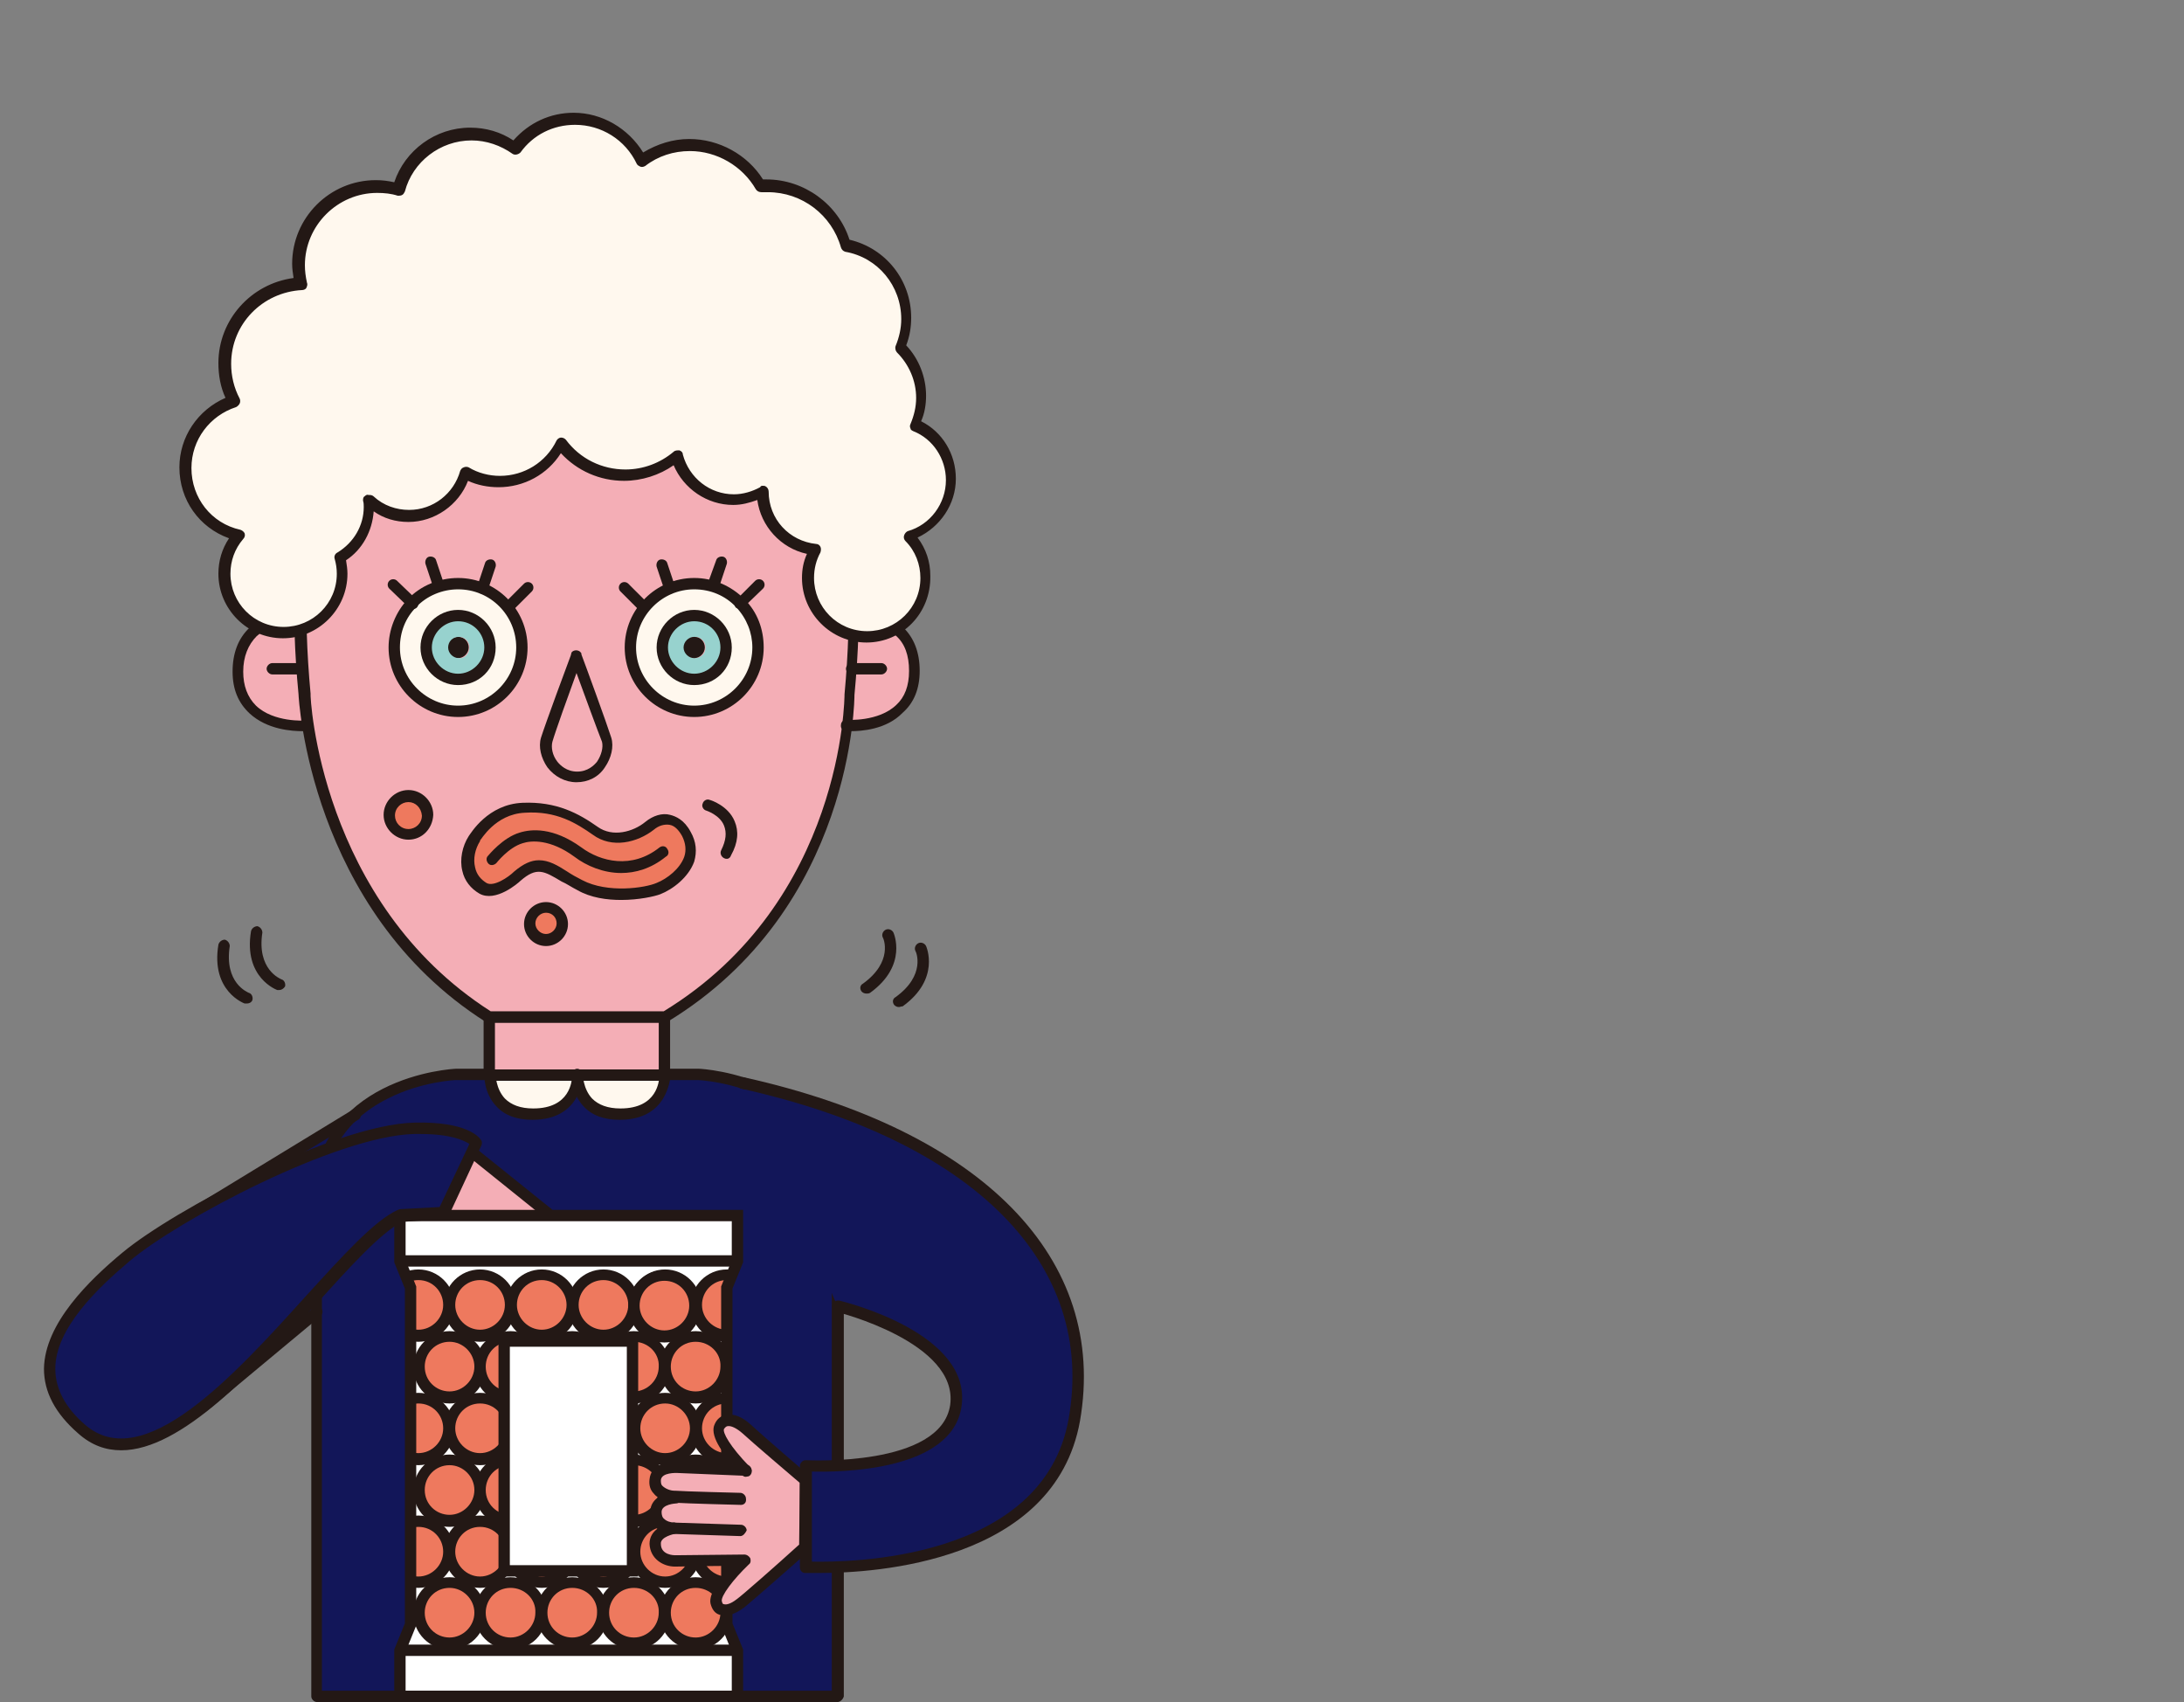 <?xml version="1.0" encoding="utf-8"?>
<svg version="1.1" id="the-element-couple-male-1" xmlns="http://www.w3.org/2000/svg" xmlns:xlink="http://www.w3.org/1999/xlink" x="0px"
	 y="0px" viewBox="0 0 308 240" style="enable-background:new 0 0 308 240;" xml:space="preserve">
<rect x="0" y="0" width="308" height="240" fill="#808080" stroke="none"/>
<style type="text/css">
	.st0{fill:#121659;}
	.st1{fill:#F4AEB6;}
	.st2{fill:#FFF8EE;}
	.st3{fill:#231815;}
	.st4{fill:#97D2CE;}
	.st5{fill:#FFFFFF;}
	.st6{clip-path:url(#SVGID_00000030459864313082269520000018040568954724846484_);}
	.st7{fill:#EE795E;}
</style>
<g>
	<path class="st0" d="M37.1,174.3l2-10.6c0,0,9.8-6.7,13.8-6.9c4-0.3-2.3,9.9-2.3,9.9l-0.5,16l-10.2,5L37.1,174.3z"/>
	<path class="st0" d="M93.7,151.6h4.8c0,0,19.6,0.8,19.6,18.8s0,68.9,0,68.9H81.4H44.7c0,0,0-50.8,0-68.9s19.6-18.8,19.6-18.8H69
		H93.7z"/>
	<path class="st1" d="M69.9,165.1c0,0-2.6-4.6-4.6-0.2c-2,4.4-2,4.4-2,4.4s-2.6,2.1,1.4,2.1s10.2,0,10.2,0s3.5,0.6,0.9-1.5
		C73.1,167.8,69.9,165.1,69.9,165.1z"/>
	<path class="st2" d="M69,151.6c0,0-0.2,5.6,6.1,5.6s6.3-5.2,6.3-5.2"/>
	<path class="st2" d="M81.3,151.6c0,0-0.2,5.6,6.1,5.6s6.3-5.2,6.3-5.2"/>
	<path class="st1" d="M42.3,87c0,0-8.6-0.7-8.6,7.7s10.1,7.6,10.1,7.6"/>
	<path class="st1" d="M120.4,87c0,0,8.6-0.7,8.6,7.7s-10.1,7.6-10.1,7.6"/>
	<g>
		<rect x="69" y="143.4" class="st1" width="24.7" height="8.2"/>
		<path class="st3" d="M93.7,152.4H69c-0.4,0-0.8-0.4-0.8-0.8v-8.2c0-0.4,0.4-0.8,0.8-0.8h24.7c0.4,0,0.8,0.4,0.8,0.8v8.2
			C94.5,152,94.2,152.4,93.7,152.4z M69.8,150.8h23.1v-6.6H69.8V150.8z"/>
	</g>
	<g>
		<path class="st1" d="M81.3,36.1c0,0,44.7-3.8,38.4,61.8c0,0,0.3,29.6-26,45.5h-4.5h-7.9H68.9c-24.8-15.8-26-45.5-26-45.5
			C36.6,32.3,81.3,36.1,81.3,36.1"/>
		<path class="st3" d="M93.7,144.2H68.9c-0.2,0-0.3,0-0.4-0.1c-24.9-15.8-26.4-45.9-26.4-46.2C39.8,74,44,56.4,54.5,45.8
			c11.2-11.4,25.6-10.6,26.8-10.5c1.3-0.1,15.6-0.9,26.8,10.5c10.5,10.6,14.7,28.2,12.4,52.2c0,0.2,0,30.1-26.4,46.1
			C94,144.2,93.9,144.2,93.7,144.2z M69.2,142.6h24.4c25.4-15.5,25.5-44.4,25.5-44.7c2.2-23.6-1.8-40.7-12-51
			c-11-11.1-25.5-10-25.6-10c0,0-0.1,0-0.1,0c-0.1,0-14.6-1.1-25.6,10c-10.2,10.3-14.2,27.4-12,50.9
			C43.7,98.1,45.1,127.2,69.2,142.6z"/>
	</g>
	<path class="st3" d="M122.2,140.1c-0.3,0-0.5-0.1-0.7-0.3c-0.3-0.4-0.2-0.9,0.2-1.1c4.3-3.1,2.9-6.4,2.8-6.5
		c-0.2-0.4,0-0.9,0.4-1.1c0.4-0.2,0.9,0,1.1,0.4c0,0,2.1,4.6-3.3,8.5C122.5,140.1,122.4,140.1,122.2,140.1z"/>
	<path class="st3" d="M126.8,142c-0.3,0-0.5-0.1-0.7-0.3c-0.3-0.4-0.2-0.9,0.2-1.1c4.3-3.1,2.9-6.4,2.8-6.5c-0.2-0.4,0-0.9,0.4-1.1
		c0.4-0.2,0.9,0,1.1,0.4c0,0,2.1,4.6-3.3,8.5C127.1,141.9,126.9,142,126.8,142z"/>
	<path class="st3" d="M39.4,139.6c-0.1,0-0.2,0-0.3,0c0,0-4.8-1.7-3.7-8.3c0.1-0.4,0.5-0.7,0.9-0.7c0.4,0.1,0.7,0.5,0.7,0.9
		c-0.8,5.2,2.5,6.5,2.7,6.6c0.4,0.1,0.6,0.6,0.5,1C40,139.4,39.7,139.6,39.4,139.6z"/>
	<path class="st3" d="M34.8,141.5c-0.1,0-0.2,0-0.3,0c0,0-4.8-1.7-3.7-8.3c0.1-0.4,0.5-0.7,0.9-0.7c0.4,0.1,0.7,0.5,0.7,0.9
		c-0.8,5.2,2.5,6.5,2.7,6.6c0.4,0.1,0.6,0.6,0.5,1C35.5,141.3,35.2,141.5,34.8,141.5z"/>
	<path class="st2" d="M93.4,91.3c0,2.5,2,4.5,4.5,4.5c2.5,0,4.5-2,4.5-4.5c0-2.5-2-4.5-4.5-4.5C95.4,86.8,93.4,88.8,93.4,91.3z
		 M97.9,100.3c-5,0-9-4-9-9c0-5,4-9,9-9c2.6,0,4.9,1.1,6.5,2.8c1.6,1.6,2.5,3.8,2.5,6.2C106.9,96.3,102.9,100.3,97.9,100.3z"/>
	<path class="st4" d="M93.4,91.3c0-2.5,2-4.5,4.5-4.5c2.5,0,4.5,2,4.5,4.5c0,2.5-2,4.5-4.5,4.5C95.4,95.8,93.4,93.8,93.4,91.3z
		 M99.5,91.3c0-0.9-0.7-1.5-1.5-1.5s-1.5,0.7-1.5,1.5s0.7,1.5,1.5,1.5S99.5,92.2,99.5,91.3z"/>
	<path class="st3" d="M97.9,89.8c0.9,0,1.5,0.7,1.5,1.5s-0.7,1.5-1.5,1.5s-1.5-0.7-1.5-1.5S97.1,89.8,97.9,89.8z"/>
	<path class="st3" d="M63.1,91.3c0-0.9,0.7-1.5,1.5-1.5c0.9,0,1.5,0.7,1.5,1.5s-0.7,1.5-1.5,1.5C63.8,92.9,63.1,92.2,63.1,91.3z"/>
	<path class="st2" d="M64.6,95.8c2.5,0,4.5-2,4.5-4.5c0-2.5-2-4.5-4.5-4.5c-2.5,0-4.5,2-4.5,4.5C60.1,93.8,62.2,95.8,64.6,95.8z
		 M64.6,100.3c-5,0-9-4-9-9c0-2.4,1-4.6,2.5-6.2c1.6-1.7,3.9-2.8,6.5-2.8c5,0,9,4,9,9C73.6,96.3,69.6,100.3,64.6,100.3z"/>
	<path class="st4" d="M60.1,91.3c0-2.5,2-4.5,4.5-4.5c2.5,0,4.5,2,4.5,4.5c0,2.5-2,4.5-4.5,4.5C62.2,95.8,60.1,93.8,60.1,91.3z
		 M66.2,91.3c0-0.9-0.7-1.5-1.5-1.5c-0.9,0-1.5,0.7-1.5,1.5s0.7,1.5,1.5,1.5C65.5,92.9,66.2,92.2,66.2,91.3z"/>
	<path class="st3" d="M64.6,101.1c-5.4,0-9.8-4.4-9.8-9.8c0-2.5,1-5,2.7-6.8c1.8-1.9,4.4-3,7.1-3c5.4,0,9.8,4.4,9.8,9.8
		C74.4,96.7,70,101.1,64.6,101.1z M64.6,83.1c-2.2,0-4.4,0.9-5.9,2.5c-1.5,1.5-2.3,3.5-2.3,5.7c0,4.5,3.7,8.2,8.2,8.2
		c4.5,0,8.2-3.7,8.2-8.2C72.8,86.8,69.2,83.1,64.6,83.1z"/>
	<path class="st3" d="M64.6,96.6c-2.9,0-5.3-2.4-5.3-5.3c0-2.9,2.4-5.3,5.3-5.3c2.9,0,5.3,2.4,5.3,5.3
		C69.9,94.3,67.6,96.6,64.6,96.6z M64.6,87.6c-2,0-3.7,1.7-3.7,3.7c0,2,1.7,3.7,3.7,3.7c2,0,3.7-1.7,3.7-3.7
		C68.3,89.3,66.7,87.6,64.6,87.6z"/>
	<path class="st3" d="M61.9,83.3c-0.3,0-0.6-0.2-0.8-0.5l-1.1-3.3c-0.1-0.4,0.1-0.9,0.5-1c0.4-0.1,0.9,0.1,1,0.5l1.1,3.3
		c0.1,0.4-0.1,0.9-0.5,1C62.1,83.3,62,83.3,61.9,83.3z"/>
	<path class="st3" d="M58.2,85.9c-0.2,0-0.5-0.1-0.6-0.3L54.9,83c-0.3-0.3-0.3-0.8,0-1.1c0.3-0.3,0.8-0.3,1.1,0l2.7,2.6
		c0.1,0.1,0.1,0.1,0.2,0.2c0.2,0.4,0.1,0.9-0.3,1.1C58.4,85.9,58.3,85.9,58.2,85.9z"/>
	<path class="st3" d="M68.1,83.7c-0.1,0-0.2,0-0.3,0c-0.4-0.1-0.6-0.6-0.5-1l1.1-3.3c0.1-0.4,0.6-0.6,1-0.5c0.4,0.1,0.6,0.6,0.5,1
		l-1.1,3.3C68.7,83.5,68.4,83.7,68.1,83.7z"/>
	<path class="st3" d="M71.8,86.3c-0.2,0-0.4-0.1-0.6-0.2c-0.3-0.3-0.3-0.8,0-1.1l2.7-2.7c0.3-0.3,0.8-0.3,1.1,0
		c0.3,0.3,0.3,0.8,0,1.1L72.4,86C72.2,86.2,72,86.3,71.8,86.3z"/>
	<path class="st3" d="M97.9,101.1c-5.4,0-9.8-4.4-9.8-9.8c0-5.4,4.4-9.8,9.8-9.8c2.7,0,5.2,1.1,7.1,3c1.8,1.8,2.7,4.2,2.7,6.8
		C107.7,96.7,103.3,101.1,97.9,101.1z M97.9,83.1c-4.5,0-8.2,3.7-8.2,8.2c0,4.5,3.7,8.2,8.2,8.2c4.5,0,8.2-3.7,8.2-8.2
		c0-2.1-0.8-4.1-2.3-5.7C102.3,84,100.2,83.1,97.9,83.1z"/>
	<path class="st3" d="M97.9,96.6c-2.9,0-5.3-2.4-5.3-5.3c0-2.9,2.4-5.3,5.3-5.3c2.9,0,5.3,2.4,5.3,5.3
		C103.2,94.3,100.9,96.6,97.9,96.6z M97.9,87.6c-2,0-3.7,1.7-3.7,3.7c0,2,1.7,3.7,3.7,3.7c2,0,3.7-1.7,3.7-3.7
		C101.6,89.3,100,87.6,97.9,87.6z"/>
	<path class="st3" d="M100.6,83.3c-0.1,0-0.2,0-0.3,0c-0.4-0.1-0.6-0.6-0.5-1L101,79c0.1-0.4,0.6-0.6,1-0.5c0.4,0.1,0.6,0.6,0.5,1
		l-1.1,3.3C101.3,83.1,101,83.3,100.6,83.3z"/>
	<path class="st3" d="M104.4,85.9c-0.2,0-0.4-0.1-0.6-0.2c-0.3-0.3-0.3-0.8,0-1.1l2.7-2.7c0.3-0.3,0.8-0.3,1.1,0
		c0.3,0.3,0.3,0.8,0,1.1l-2.7,2.6C104.8,85.8,104.6,85.9,104.4,85.9z"/>
	<path class="st3" d="M94.5,83.7c-0.3,0-0.6-0.2-0.8-0.5l-1.1-3.3c-0.1-0.4,0.1-0.9,0.5-1c0.4-0.1,0.9,0.1,1,0.5l1.1,3.3
		c0.1,0.4-0.1,0.9-0.5,1C94.7,83.7,94.6,83.7,94.5,83.7z"/>
	<path class="st3" d="M90.8,86.3c-0.2,0-0.4-0.1-0.6-0.2l-2.7-2.7c-0.3-0.3-0.3-0.8,0-1.1c0.3-0.3,0.8-0.3,1.1,0l2.7,2.7
		c0.3,0.3,0.3,0.8,0,1.1C91.2,86.2,91,86.3,90.8,86.3z"/>
	<polygon class="st5" points="104,239.2 56.4,239.2 56.4,232.7 57.9,229 57.9,181.6 56.4,177.8 56.4,171.4 104,171.4 104,177.8 
		102.5,181.6 102.5,229 104,232.7 	"/>
	<g>
		<defs>
			<polygon id="SVGID_1_" points="104,239.2 56.4,239.2 56.4,232.7 57.9,229 57.9,181.6 56.4,177.8 56.4,171.4 104,171.4 104,177.8 
				102.5,181.6 102.5,229 104,232.7 			"/>
		</defs>
		<clipPath id="SVGID_00000054952961653804588080000006240157293287312316_">
			<use xlink:href="#SVGID_1_"  style="overflow:visible;"/>
		</clipPath>
		<g style="clip-path:url(#SVGID_00000054952961653804588080000006240157293287312316_);">
			<circle class="st7" cx="63.4" cy="227.5" r="4.3"/>
			<path class="st3" d="M63.4,232.6c-2.8,0-5.1-2.3-5.1-5.1s2.3-5.1,5.1-5.1c2.8,0,5.1,2.3,5.1,5.1S66.2,232.6,63.4,232.6z
				 M63.4,223.9c-2,0-3.5,1.6-3.5,3.5c0,2,1.6,3.5,3.5,3.5s3.5-1.6,3.5-3.5C66.9,225.5,65.3,223.9,63.4,223.9z"/>
		</g>
		<g style="clip-path:url(#SVGID_00000054952961653804588080000006240157293287312316_);">
			<circle class="st7" cx="72" cy="227.5" r="4.3"/>
			<path class="st3" d="M72,232.6c-2.8,0-5.1-2.3-5.1-5.1s2.3-5.1,5.1-5.1c2.8,0,5.1,2.3,5.1,5.1S74.9,232.6,72,232.6z M72,223.9
				c-2,0-3.5,1.6-3.5,3.5c0,2,1.6,3.5,3.5,3.5s3.5-1.6,3.5-3.5C75.6,225.5,74,223.9,72,223.9z"/>
		</g>
		<g style="clip-path:url(#SVGID_00000054952961653804588080000006240157293287312316_);">
			<circle class="st7" cx="80.7" cy="227.5" r="4.3"/>
			<path class="st3" d="M80.7,232.6c-2.8,0-5.1-2.3-5.1-5.1s2.3-5.1,5.1-5.1c2.8,0,5.1,2.3,5.1,5.1S83.6,232.6,80.7,232.6z
				 M80.7,223.9c-2,0-3.5,1.6-3.5,3.5c0,2,1.6,3.5,3.5,3.5s3.5-1.6,3.5-3.5C84.3,225.5,82.7,223.9,80.7,223.9z"/>
		</g>
		<g style="clip-path:url(#SVGID_00000054952961653804588080000006240157293287312316_);">
			<circle class="st7" cx="89.4" cy="227.5" r="4.3"/>
			<path class="st3" d="M89.4,232.6c-2.8,0-5.1-2.3-5.1-5.1s2.3-5.1,5.1-5.1c2.8,0,5.1,2.3,5.1,5.1S92.3,232.6,89.4,232.6z
				 M89.4,223.9c-2,0-3.5,1.6-3.5,3.5c0,2,1.6,3.5,3.5,3.5s3.5-1.6,3.5-3.5C93,225.5,91.4,223.9,89.4,223.9z"/>
		</g>
		<g style="clip-path:url(#SVGID_00000054952961653804588080000006240157293287312316_);">
			<circle class="st7" cx="98.1" cy="227.5" r="4.3"/>
			<path class="st3" d="M98.1,232.6c-2.8,0-5.1-2.3-5.1-5.1s2.3-5.1,5.1-5.1c2.8,0,5.1,2.3,5.1,5.1S101,232.6,98.1,232.6z
				 M98.1,223.9c-2,0-3.5,1.6-3.5,3.5c0,2,1.6,3.5,3.5,3.5s3.5-1.6,3.5-3.5C101.7,225.5,100.1,223.9,98.1,223.9z"/>
		</g>
		<g style="clip-path:url(#SVGID_00000054952961653804588080000006240157293287312316_);">
			<circle class="st7" cx="59" cy="218.8" r="4.3"/>
			<path class="st3" d="M59,223.9c-2.8,0-5.1-2.3-5.1-5.1s2.3-5.1,5.1-5.1c2.8,0,5.1,2.3,5.1,5.1S61.8,223.9,59,223.9z M59,215.3
				c-2,0-3.5,1.6-3.5,3.5s1.6,3.5,3.5,3.5s3.5-1.6,3.5-3.5S61,215.3,59,215.3z"/>
		</g>
		<g style="clip-path:url(#SVGID_00000054952961653804588080000006240157293287312316_);">
			<circle class="st7" cx="67.7" cy="218.8" r="4.3"/>
			<path class="st3" d="M67.7,223.9c-2.8,0-5.1-2.3-5.1-5.1s2.3-5.1,5.1-5.1c2.8,0,5.1,2.3,5.1,5.1S70.5,223.9,67.7,223.9z
				 M67.7,215.3c-2,0-3.5,1.6-3.5,3.5s1.6,3.5,3.5,3.5s3.5-1.6,3.5-3.5S69.7,215.3,67.7,215.3z"/>
		</g>
		<g style="clip-path:url(#SVGID_00000054952961653804588080000006240157293287312316_);">
			<circle class="st7" cx="76.4" cy="218.8" r="4.3"/>
			<path class="st3" d="M76.4,223.9c-2.8,0-5.1-2.3-5.1-5.1s2.3-5.1,5.1-5.1c2.8,0,5.1,2.3,5.1,5.1S79.2,223.9,76.4,223.9z
				 M76.4,215.3c-2,0-3.5,1.6-3.5,3.5s1.6,3.5,3.5,3.5s3.5-1.6,3.5-3.5S78.3,215.3,76.4,215.3z"/>
		</g>
		<g style="clip-path:url(#SVGID_00000054952961653804588080000006240157293287312316_);">
			<circle class="st7" cx="85.1" cy="218.8" r="4.3"/>
			<path class="st3" d="M85.1,223.9c-2.8,0-5.1-2.3-5.1-5.1s2.3-5.1,5.1-5.1c2.8,0,5.1,2.3,5.1,5.1S87.9,223.9,85.1,223.9z
				 M85.1,215.3c-2,0-3.5,1.6-3.5,3.5s1.6,3.5,3.5,3.5s3.5-1.6,3.5-3.5S87,215.3,85.1,215.3z"/>
		</g>
		<g style="clip-path:url(#SVGID_00000054952961653804588080000006240157293287312316_);">
			<circle class="st7" cx="93.8" cy="218.8" r="4.3"/>
			<path class="st3" d="M93.8,223.9c-2.8,0-5.1-2.3-5.1-5.1s2.3-5.1,5.1-5.1c2.8,0,5.1,2.3,5.1,5.1S96.6,223.9,93.8,223.9z
				 M93.8,215.3c-2,0-3.5,1.6-3.5,3.5s1.6,3.5,3.5,3.5s3.5-1.6,3.5-3.5S95.7,215.3,93.8,215.3z"/>
		</g>
		<g style="clip-path:url(#SVGID_00000054952961653804588080000006240157293287312316_);">
			<circle class="st7" cx="102.5" cy="218.8" r="4.3"/>
			<path class="st3" d="M102.5,223.9c-2.8,0-5.1-2.3-5.1-5.1s2.3-5.1,5.1-5.1c2.8,0,5.1,2.3,5.1,5.1S105.3,223.9,102.5,223.9z
				 M102.5,215.3c-2,0-3.5,1.6-3.5,3.5s1.6,3.5,3.5,3.5s3.5-1.6,3.5-3.5S104.4,215.3,102.5,215.3z"/>
		</g>
		<g style="clip-path:url(#SVGID_00000054952961653804588080000006240157293287312316_);">
			<circle class="st7" cx="63.4" cy="210.1" r="4.3"/>
			<path class="st3" d="M63.4,215.3c-2.8,0-5.1-2.3-5.1-5.1s2.3-5.1,5.1-5.1c2.8,0,5.1,2.3,5.1,5.1S66.2,215.3,63.4,215.3z
				 M63.4,206.6c-2,0-3.5,1.6-3.5,3.5c0,2,1.6,3.5,3.5,3.5s3.5-1.6,3.5-3.5C66.9,208.2,65.3,206.6,63.4,206.6z"/>
		</g>
		<g style="clip-path:url(#SVGID_00000054952961653804588080000006240157293287312316_);">
			<circle class="st7" cx="72" cy="210.1" r="4.3"/>
			<path class="st3" d="M72,215.3c-2.8,0-5.1-2.3-5.1-5.1s2.3-5.1,5.1-5.1c2.8,0,5.1,2.3,5.1,5.1S74.9,215.3,72,215.3z M72,206.6
				c-2,0-3.5,1.6-3.5,3.5c0,2,1.6,3.5,3.5,3.5s3.5-1.6,3.5-3.5C75.6,208.2,74,206.6,72,206.6z"/>
		</g>
		<g style="clip-path:url(#SVGID_00000054952961653804588080000006240157293287312316_);">
			<circle class="st7" cx="80.7" cy="210.1" r="4.3"/>
			<path class="st3" d="M80.7,215.3c-2.8,0-5.1-2.3-5.1-5.1s2.3-5.1,5.1-5.1c2.8,0,5.1,2.3,5.1,5.1S83.6,215.3,80.7,215.3z
				 M80.7,206.6c-2,0-3.5,1.6-3.5,3.5c0,2,1.6,3.5,3.5,3.5s3.5-1.6,3.5-3.5C84.3,208.2,82.7,206.6,80.7,206.6z"/>
		</g>
		<g style="clip-path:url(#SVGID_00000054952961653804588080000006240157293287312316_);">
			<circle class="st7" cx="89.4" cy="210.1" r="4.3"/>
			<path class="st3" d="M89.4,215.3c-2.8,0-5.1-2.3-5.1-5.1s2.3-5.1,5.1-5.1c2.8,0,5.1,2.3,5.1,5.1S92.3,215.3,89.4,215.3z
				 M89.4,206.6c-2,0-3.5,1.6-3.5,3.5c0,2,1.6,3.5,3.5,3.5s3.5-1.6,3.5-3.5C93,208.2,91.4,206.6,89.4,206.6z"/>
		</g>
		<g style="clip-path:url(#SVGID_00000054952961653804588080000006240157293287312316_);">
			<circle class="st7" cx="98.1" cy="210.1" r="4.3"/>
			<path class="st3" d="M98.1,215.3c-2.8,0-5.1-2.3-5.1-5.1s2.3-5.1,5.1-5.1c2.8,0,5.1,2.3,5.1,5.1S101,215.3,98.1,215.3z
				 M98.1,206.6c-2,0-3.5,1.6-3.5,3.5c0,2,1.6,3.5,3.5,3.5s3.5-1.6,3.5-3.5C101.7,208.2,100.1,206.6,98.1,206.6z"/>
		</g>
		<g style="clip-path:url(#SVGID_00000054952961653804588080000006240157293287312316_);">
			<circle class="st7" cx="59" cy="201.4" r="4.3"/>
			<path class="st3" d="M59,206.6c-2.8,0-5.1-2.3-5.1-5.1s2.3-5.1,5.1-5.1c2.8,0,5.1,2.3,5.1,5.1S61.8,206.6,59,206.6z M59,197.9
				c-2,0-3.5,1.6-3.5,3.5s1.6,3.5,3.5,3.5s3.5-1.6,3.5-3.5S61,197.9,59,197.9z"/>
		</g>
		<g style="clip-path:url(#SVGID_00000054952961653804588080000006240157293287312316_);">
			<circle class="st7" cx="67.7" cy="201.4" r="4.3"/>
			<path class="st3" d="M67.7,206.6c-2.8,0-5.1-2.3-5.1-5.1s2.3-5.1,5.1-5.1c2.8,0,5.1,2.3,5.1,5.1S70.5,206.6,67.7,206.6z
				 M67.7,197.9c-2,0-3.5,1.6-3.5,3.5s1.6,3.5,3.5,3.5s3.5-1.6,3.5-3.5S69.7,197.9,67.7,197.9z"/>
		</g>
		<g style="clip-path:url(#SVGID_00000054952961653804588080000006240157293287312316_);">
			<circle class="st7" cx="76.4" cy="201.4" r="4.3"/>
			<path class="st3" d="M76.4,206.6c-2.8,0-5.1-2.3-5.1-5.1s2.3-5.1,5.1-5.1c2.8,0,5.1,2.3,5.1,5.1S79.2,206.6,76.4,206.6z
				 M76.4,197.9c-2,0-3.5,1.6-3.5,3.5s1.6,3.5,3.5,3.5s3.5-1.6,3.5-3.5S78.3,197.9,76.4,197.9z"/>
		</g>
		<g style="clip-path:url(#SVGID_00000054952961653804588080000006240157293287312316_);">
			<circle class="st7" cx="85.1" cy="201.4" r="4.3"/>
			<path class="st3" d="M85.1,206.6c-2.8,0-5.1-2.3-5.1-5.1s2.3-5.1,5.1-5.1c2.8,0,5.1,2.3,5.1,5.1S87.9,206.6,85.1,206.6z
				 M85.1,197.9c-2,0-3.5,1.6-3.5,3.5s1.6,3.5,3.5,3.5s3.5-1.6,3.5-3.5S87,197.9,85.1,197.9z"/>
		</g>
		<g style="clip-path:url(#SVGID_00000054952961653804588080000006240157293287312316_);">
			<circle class="st7" cx="93.8" cy="201.4" r="4.3"/>
			<path class="st3" d="M93.8,206.6c-2.8,0-5.1-2.3-5.1-5.1s2.3-5.1,5.1-5.1c2.8,0,5.1,2.3,5.1,5.1S96.6,206.6,93.8,206.6z
				 M93.8,197.9c-2,0-3.5,1.6-3.5,3.5s1.6,3.5,3.5,3.5s3.5-1.6,3.5-3.5S95.7,197.9,93.8,197.9z"/>
		</g>
		<g style="clip-path:url(#SVGID_00000054952961653804588080000006240157293287312316_);">
			<circle class="st7" cx="102.5" cy="201.4" r="4.3"/>
			<path class="st3" d="M102.5,206.6c-2.8,0-5.1-2.3-5.1-5.1s2.3-5.1,5.1-5.1c2.8,0,5.1,2.3,5.1,5.1S105.3,206.6,102.5,206.6z
				 M102.5,197.9c-2,0-3.5,1.6-3.5,3.5s1.6,3.5,3.5,3.5s3.5-1.6,3.5-3.5S104.4,197.9,102.5,197.9z"/>
		</g>
		<g style="clip-path:url(#SVGID_00000054952961653804588080000006240157293287312316_);">
			<circle class="st7" cx="63.4" cy="192.7" r="4.3"/>
			<path class="st3" d="M63.4,197.9c-2.8,0-5.1-2.3-5.1-5.1s2.3-5.1,5.1-5.1c2.8,0,5.1,2.3,5.1,5.1S66.2,197.9,63.4,197.9z
				 M63.4,189.2c-2,0-3.5,1.6-3.5,3.5c0,2,1.6,3.5,3.5,3.5s3.5-1.6,3.5-3.5C66.9,190.8,65.3,189.2,63.4,189.2z"/>
		</g>
		<g style="clip-path:url(#SVGID_00000054952961653804588080000006240157293287312316_);">
			<circle class="st7" cx="72" cy="192.7" r="4.3"/>
			<path class="st3" d="M72,197.9c-2.8,0-5.1-2.3-5.1-5.1s2.3-5.1,5.1-5.1c2.8,0,5.1,2.3,5.1,5.1S74.9,197.9,72,197.9z M72,189.2
				c-2,0-3.5,1.6-3.5,3.5c0,2,1.6,3.5,3.5,3.5s3.5-1.6,3.5-3.5C75.6,190.8,74,189.2,72,189.2z"/>
		</g>
		<g style="clip-path:url(#SVGID_00000054952961653804588080000006240157293287312316_);">
			<circle class="st7" cx="80.7" cy="192.7" r="4.3"/>
			<path class="st3" d="M80.7,197.9c-2.8,0-5.1-2.3-5.1-5.1s2.3-5.1,5.1-5.1c2.8,0,5.1,2.3,5.1,5.1S83.6,197.9,80.7,197.9z
				 M80.7,189.2c-2,0-3.5,1.6-3.5,3.5c0,2,1.6,3.5,3.5,3.5s3.5-1.6,3.5-3.5C84.3,190.8,82.7,189.2,80.7,189.2z"/>
		</g>
		<g style="clip-path:url(#SVGID_00000054952961653804588080000006240157293287312316_);">
			<circle class="st7" cx="89.4" cy="192.7" r="4.3"/>
			<path class="st3" d="M89.4,197.9c-2.8,0-5.1-2.3-5.1-5.1s2.3-5.1,5.1-5.1c2.8,0,5.1,2.3,5.1,5.1S92.3,197.9,89.4,197.9z
				 M89.4,189.2c-2,0-3.5,1.6-3.5,3.5c0,2,1.6,3.5,3.5,3.5s3.5-1.6,3.5-3.5C93,190.8,91.4,189.2,89.4,189.2z"/>
		</g>
		<g style="clip-path:url(#SVGID_00000054952961653804588080000006240157293287312316_);">
			<circle class="st7" cx="98.1" cy="192.7" r="4.3"/>
			<path class="st3" d="M98.1,197.9c-2.8,0-5.1-2.3-5.1-5.1s2.3-5.1,5.1-5.1c2.8,0,5.1,2.3,5.1,5.1S101,197.9,98.1,197.9z
				 M98.1,189.2c-2,0-3.5,1.6-3.5,3.5c0,2,1.6,3.5,3.5,3.5s3.5-1.6,3.5-3.5C101.7,190.8,100.1,189.2,98.1,189.2z"/>
		</g>
		<g style="clip-path:url(#SVGID_00000054952961653804588080000006240157293287312316_);">
			<circle class="st7" cx="59" cy="184" r="4.3"/>
			<path class="st3" d="M59,189.2c-2.8,0-5.1-2.3-5.1-5.1s2.3-5.1,5.1-5.1c2.8,0,5.1,2.3,5.1,5.1S61.8,189.2,59,189.2z M59,180.5
				c-2,0-3.5,1.6-3.5,3.5s1.6,3.5,3.5,3.5s3.5-1.6,3.5-3.5S61,180.5,59,180.5z"/>
		</g>
		<g style="clip-path:url(#SVGID_00000054952961653804588080000006240157293287312316_);">
			<circle class="st7" cx="67.7" cy="184" r="4.3"/>
			<path class="st3" d="M67.7,189.2c-2.8,0-5.1-2.3-5.1-5.1s2.3-5.1,5.1-5.1c2.8,0,5.1,2.3,5.1,5.1S70.5,189.2,67.7,189.2z
				 M67.7,180.5c-2,0-3.5,1.6-3.5,3.5s1.6,3.5,3.5,3.5s3.5-1.6,3.5-3.5S69.7,180.5,67.7,180.5z"/>
		</g>
		<g style="clip-path:url(#SVGID_00000054952961653804588080000006240157293287312316_);">
			<circle class="st7" cx="76.4" cy="184" r="4.3"/>
			<path class="st3" d="M76.4,189.2c-2.8,0-5.1-2.3-5.1-5.1s2.3-5.1,5.1-5.1c2.8,0,5.1,2.3,5.1,5.1S79.2,189.2,76.4,189.2z
				 M76.4,180.5c-2,0-3.5,1.6-3.5,3.5s1.6,3.5,3.5,3.5s3.5-1.6,3.5-3.5S78.3,180.5,76.4,180.5z"/>
		</g>
		<g style="clip-path:url(#SVGID_00000054952961653804588080000006240157293287312316_);">
			<circle class="st7" cx="85.1" cy="184" r="4.3"/>
			<path class="st3" d="M85.1,189.2c-2.8,0-5.1-2.3-5.1-5.1s2.3-5.1,5.1-5.1c2.8,0,5.1,2.3,5.1,5.1S87.9,189.2,85.1,189.2z
				 M85.1,180.5c-2,0-3.5,1.6-3.5,3.5s1.6,3.5,3.5,3.5s3.5-1.6,3.5-3.5S87,180.5,85.1,180.5z"/>
		</g>
		<g style="clip-path:url(#SVGID_00000054952961653804588080000006240157293287312316_);">
			<circle class="st7" cx="93.8" cy="184" r="4.3"/>
			<path class="st3" d="M93.8,189.2c-2.8,0-5.1-2.3-5.1-5.1s2.3-5.1,5.1-5.1c2.8,0,5.1,2.3,5.1,5.1S96.6,189.2,93.8,189.2z
				 M93.8,180.5c-2,0-3.5,1.6-3.5,3.5s1.6,3.5,3.5,3.5s3.5-1.6,3.5-3.5S95.7,180.5,93.8,180.5z"/>
		</g>
		<g style="clip-path:url(#SVGID_00000054952961653804588080000006240157293287312316_);">
			<circle class="st7" cx="93.7" cy="184.2" r="4.3"/>
			<path class="st3" d="M93.7,189.3c-2.8,0-5.1-2.3-5.1-5.1s2.3-5.1,5.1-5.1c2.8,0,5.1,2.3,5.1,5.1S96.6,189.3,93.7,189.3z
				 M93.7,180.6c-2,0-3.5,1.6-3.5,3.5s1.6,3.5,3.5,3.5s3.5-1.6,3.5-3.5S95.7,180.6,93.7,180.6z"/>
		</g>
		<g style="clip-path:url(#SVGID_00000054952961653804588080000006240157293287312316_);">
			<circle class="st7" cx="102.5" cy="184" r="4.3"/>
			<path class="st3" d="M102.5,189.2c-2.8,0-5.1-2.3-5.1-5.1s2.3-5.1,5.1-5.1c2.8,0,5.1,2.3,5.1,5.1S105.3,189.2,102.5,189.2z
				 M102.5,180.5c-2,0-3.5,1.6-3.5,3.5s1.6,3.5,3.5,3.5s3.5-1.6,3.5-3.5S104.4,180.5,102.5,180.5z"/>
		</g>
	</g>
	<path class="st3" d="M104.8,240H55.6v-7.4l1.5-3.7v-47.2l-1.5-3.7v-7.4h49.2v7.4l-1.5,3.7v47.2l1.5,3.7V240z M57.2,238.4h46v-5.5
		l-1.5-3.7v-47.8l1.5-3.7v-5.5h-46v5.5l1.5,3.7v47.8l-1.5,3.7V238.4z"/>
	<rect x="56.4" y="177" class="st3" width="47.6" height="1.6"/>
	<rect x="56.4" y="231.9" class="st3" width="47.6" height="1.6"/>
	<g>
		<rect x="71.1" y="189.1" class="st5" width="18.1" height="32.4"/>
		<path class="st3" d="M90,222.3H70.3v-34H90V222.3z M71.9,220.7h16.5v-30.8H71.9V220.7z"/>
	</g>
	<path class="st3" d="M81.3,110.3c-1.6,0-3.1-0.8-4.1-2.1c-0.9-1.3-1.3-2.9-0.9-4.2c0.6-1.9,3.7-10.3,4.2-11.6
		c0-0.1,0.1-0.3,0.1-0.4c0.3-0.4,1-0.4,1.3,0c0.1,0.1,0.1,0.2,0.1,0.3c0.5,1.3,3.6,9.8,4.2,11.7c0.4,1.3,0,2.9-0.9,4.2
		C84.4,109.6,82.9,110.3,81.3,110.3z M81.3,94.9c-1.1,3-3,8.3-3.4,9.7c-0.2,0.8,0,1.9,0.7,2.8c0.4,0.5,1.3,1.4,2.8,1.4
		s2.4-0.9,2.8-1.4c0.6-0.9,0.9-2,0.7-2.8C84.3,103.1,82.4,97.9,81.3,94.9z"/>
	<path class="st3" d="M77.3,171.9c-0.2,0-0.4-0.1-0.5-0.2l-10.2-8.2c-0.3-0.3-0.4-0.8-0.1-1.1c0.3-0.3,0.8-0.4,1.1-0.1l10.2,8.2
		c0.3,0.3,0.4,0.8,0.1,1.1C77.8,171.8,77.5,171.9,77.3,171.9z"/>
	<path class="st1" d="M95.6,207l9.7,0.4c-0.2-0.2-4.6-4.6-3.8-6.3c0.7-1.4,2.4-1,3.9,0.3c1.4,1.3,8.3,7.3,8.3,7.3l-0.1,9.4
		c0,0-8.3,7.4-9.1,8c-1.8,1.3-3.1,1.1-3.4-0.2c-0.4-1.7,4.1-5.9,4.1-5.9s-8.8,0.1-9.8,0.1c-1,0-2.7-0.6-2.8-2.4
		c0-1.8,2.6-2.2,2.6-2.2c-1.7,0.1-2.8-1-2.7-2.4c0.1-1.8,2.5-2,2.8-2c-1.2-0.1-2.9-0.7-2.8-2.4C92.6,206.8,95.6,207,95.6,207z"/>
	<path class="st3" d="M104.4,216.6C104.3,216.6,104.3,216.6,104.4,216.6l-9.3-0.3c-1,0.1-2-0.3-2.6-0.9c-0.6-0.6-0.9-1.4-0.8-2.3
		c0.1-2.1,2.4-2.7,3.6-2.7c0.5,0,0.8,0.3,0.8,0.8c0,0.4-0.3,0.8-0.8,0.8c0,0-2,0.1-2,1.2c0,0.4,0.1,0.8,0.4,1
		c0.3,0.3,0.9,0.5,1.5,0.5l9.3,0.3c0.4,0,0.8,0.4,0.8,0.8C105.1,216.2,104.8,216.6,104.4,216.6z"/>
	<path class="st3" d="M104.5,212.2C104.5,212.2,104.5,212.2,104.5,212.2c-0.3,0-7.8-0.2-9.2-0.3c0,0-0.1,0-0.1,0c0,0,0,0-0.1,0
		c-0.9-0.1-2.2-0.4-2.9-1.3c-0.5-0.5-0.7-1.2-0.6-2c0.2-2.2,2.7-2.6,4-2.5l9.6,0.4c0.4,0,0.8,0.4,0.8,0.8s-0.4,0.8-0.8,0.8l-9.7-0.4
		c-0.1,0-2.2-0.1-2.3,1c0,0.3,0,0.6,0.2,0.8c0.4,0.4,1.1,0.7,1.7,0.7c0,0,0.1,0,0.1,0c1.1,0.1,9.1,0.3,9.2,0.3
		c0.4,0,0.8,0.4,0.8,0.8C105.3,211.9,104.9,212.2,104.5,212.2z"/>
	<path class="st3" d="M102.3,227.8c-0.3,0-0.6-0.1-0.8-0.1c-0.7-0.2-1.1-0.8-1.3-1.6c-0.3-1.4,1.5-3.7,2.9-5.3
		c-2.6,0-7.1,0.1-7.9,0.1c-1.7,0-3.5-1.1-3.6-3.2c0-2,2-2.8,3.3-3c0.4-0.1,0.8,0.2,0.9,0.7c0.1,0.4-0.2,0.8-0.7,0.9
		c0,0-2,0.4-1.9,1.4c0,1.6,1.9,1.6,2,1.6c1,0,9.5-0.1,9.8-0.1c0.3,0,0.6,0.2,0.8,0.5c0.1,0.3,0.1,0.7-0.2,0.9
		c-2.2,2.1-4,4.5-3.8,5.2c0.1,0.4,0.2,0.4,0.3,0.4c0.3,0.1,0.9,0,1.8-0.7c0.6-0.4,5.5-4.7,8.8-7.7l0.1-8.7c-1.3-1.1-6.8-5.8-8.1-7
		c-0.8-0.7-1.6-1.1-2.1-1c-0.1,0-0.3,0.1-0.5,0.4c-0.2,0.5,0.8,2.4,3.6,5.3c0.1,0.1,0.2,0.3,0.3,0.5c0.1,0.4-0.2,0.9-0.6,0.9
		c-0.3,0.1-0.6,0-0.7-0.2c-3.3-3.4-4.6-5.8-3.9-7.2c0.3-0.7,0.9-1.2,1.6-1.3c1.1-0.2,2.3,0.3,3.5,1.4c1.4,1.3,8.2,7.2,8.3,7.2
		c0.2,0.2,0.3,0.4,0.3,0.6l-0.1,9.4c0,0.2-0.1,0.4-0.3,0.6c-0.9,0.8-8.4,7.4-9.2,8C103.8,227.5,102.9,227.8,102.3,227.8z"/>
	<path class="st3" d="M81.4,240H44.7c-0.4,0-0.8-0.4-0.8-0.8v-68.9c0-18.6,20.1-19.6,20.4-19.6H69c0.4,0,0.8,0.4,0.8,0.8
		s-0.4,0.8-0.8,0.8h-4.8c0,0-4.8,0.2-9.5,2.6c-6.2,3.1-9.3,8.3-9.3,15.4v68.1h35.9c0.4,0,0.8,0.4,0.8,0.8S81.8,240,81.4,240z"/>
	<path class="st3" d="M118.1,240H81.4c-0.4,0-0.8-0.4-0.8-0.8s0.4-0.8,0.8-0.8h35.9v-68.1c0-7.1-3.1-12.3-9.3-15.4
		c-4.7-2.4-9.5-2.6-9.5-2.6h-4.7c-0.4,0-0.8-0.4-0.8-0.8s0.4-0.8,0.8-0.8h4.8c0.2,0,20.4,1,20.4,19.6v68.9
		C118.9,239.6,118.5,240,118.1,240z"/>
	<path class="st0" d="M118.1,184.2c0,0,18,4.3,16.6,14c-1.4,9.7-21.1,8.5-21.1,8.5V221c0,0,33.7,2.2,37.8-20.7s-14.6-40.4-46.8-47.5
		"/>
	<path class="st3" d="M115.7,221.8c-1.3,0-2.1,0-2.2,0c-0.4,0-0.7-0.4-0.7-0.8v-14.3c0-0.2,0.1-0.4,0.3-0.6c0.2-0.2,0.4-0.2,0.6-0.2
		c0.2,0,19,1,20.3-7.8c1.2-8.8-15.9-13.1-16-13.1c-0.4-0.1-0.7-0.5-0.6-1c0.1-0.4,0.5-0.7,1-0.6c0.8,0.2,18.7,4.6,17.2,14.9
		c-1.3,9.2-17.2,9.3-21.1,9.2v12.7c4.9,0.1,32.6,0,36.2-20.1c3.9-21.9-13.4-39.3-46.2-46.6c-0.4-0.1-0.7-0.5-0.6-1
		c0.1-0.4,0.5-0.7,1-0.6c33.7,7.5,51.4,25.6,47.4,48.5C148.7,220.3,123.4,221.8,115.7,221.8z"/>
	<path class="st3" d="M28.6,199.2c-0.2,0-0.5-0.1-0.6-0.3c-0.3-0.3-0.2-0.8,0.1-1.1l16.1-13.4c0.3-0.3,0.8-0.2,1.1,0.1
		c0.3,0.3,0.2,0.8-0.1,1.1L29.1,199C29,199.1,28.8,199.2,28.6,199.2z"/>
	<path class="st3" d="M28.6,171.1c-0.3,0-0.5-0.1-0.7-0.4c-0.2-0.4-0.1-0.9,0.3-1.1l21.5-13.1c0.4-0.2,0.9-0.1,1.1,0.3
		c0.2,0.4,0.1,0.9-0.3,1.1L29,170.9C28.9,171,28.7,171.1,28.6,171.1z"/>
	<path class="st3" d="M75.1,157.9c-2.2,0-3.9-0.6-5.1-1.9c-1.8-1.9-1.7-4.4-1.7-4.5c0-0.4,0.4-0.8,0.8-0.8c0.4,0,0.8,0.4,0.8,0.8
		c0,0,0,2,1.3,3.4c0.9,0.9,2.2,1.4,4,1.4c5.3,0,5.4-4,5.5-4.4c0-0.4,0.4-0.8,0.8-0.8c0,0,0,0,0,0c0.4,0,0.8,0.4,0.8,0.8
		C82.1,151.9,82,157.9,75.1,157.9z"/>
	<path class="st3" d="M87.4,157.9c-2.2,0-3.9-0.6-5.1-1.9c-1.8-1.9-1.7-4.4-1.7-4.5c0-0.4,0.4-0.8,0.8-0.8c0.4,0,0.8,0.4,0.8,0.8
		l0,0c0,0,0,2,1.3,3.4c0.9,0.9,2.2,1.4,4,1.4c5.3,0,5.4-4,5.5-4.4c0-0.4,0.4-0.8,0.8-0.8c0,0,0,0,0,0c0.4,0,0.8,0.4,0.8,0.8
		C94.4,151.9,94.3,157.9,87.4,157.9z"/>
	<path class="st7" d="M68,125.2c-2.7-1.5-2.6-4.9-1.2-7c0,0,2.2-4.1,6.9-4.4c4.7-0.2,7.7,1.6,10.1,3.3c2.4,1.8,5.6,0.9,7.7-0.7
		c1.6-1.3,3.8-1.5,5.2,1.1c2,3.6-1.4,6.6-3.9,7.7c-1.5,0.6-7.1,1.7-11.1-0.4c-4-2.1-5.4-4.2-8.8-1.2C72.9,123.6,69.8,126.3,68,125.2
		z"/>
	<path class="st3" d="M102.5,121.1c-0.1,0-0.2,0-0.4-0.1c-0.4-0.2-0.6-0.7-0.4-1.1c0.7-1.4,0.8-2.5,0.4-3.5
		c-0.6-1.5-2.5-2.1-2.5-2.1c-0.4-0.1-0.7-0.6-0.5-1c0.1-0.4,0.6-0.7,1-0.5c0.1,0,2.6,0.8,3.5,3c0.6,1.4,0.5,3-0.5,4.8
		C103,120.9,102.8,121.1,102.5,121.1z"/>
	<path class="st3" d="M87.6,123.1c-2.5,0-4.9-1-6.6-2.3c-3.4-2.5-6.1-2.3-7.3-1.9c-2,0.6-3.7,2.8-3.7,2.8c-0.3,0.3-0.8,0.4-1.1,0.1
		c-0.3-0.3-0.4-0.8-0.1-1.1c0.1-0.1,2.1-2.6,4.5-3.3c1.6-0.5,4.7-0.8,8.7,2.1c2.7,2,7.1,3.1,11,0c0.4-0.3,0.9-0.2,1.1,0.2
		c0.3,0.4,0.2,0.9-0.2,1.1C91.8,122.5,89.6,123.1,87.6,123.1z"/>
	<path class="st3" d="M87.6,126.9c-2,0-4.3-0.3-6.2-1.4c-0.8-0.4-1.5-0.9-2.2-1.2c-2.5-1.5-3.5-2.1-5.8-0.1
		c-0.3,0.3-3.5,3.1-5.8,1.8c-1.2-0.7-2.1-1.8-2.4-3.2c-0.4-1.6,0-3.5,0.9-4.9c0.3-0.4,2.7-4.5,7.6-4.7c4.8-0.2,7.9,1.5,10.6,3.4
		c2.1,1.5,5,0.7,6.7-0.7c1.1-0.9,2.4-1.3,3.5-1c0.8,0.2,2,0.7,2.9,2.4c0.8,1.4,0.9,2.8,0.5,4.2c-0.8,2.2-3,3.9-4.8,4.6
		C92.3,126.4,90.1,126.9,87.6,126.9z M76,121.3c1.4,0,2.6,0.7,4,1.6c0.6,0.4,1.3,0.8,2.1,1.2c3.6,1.9,8.9,1.1,10.5,0.4
		c1.5-0.6,3.3-2,3.9-3.7c0.3-0.9,0.2-1.9-0.3-2.9c-0.5-0.9-1.1-1.5-1.8-1.6c-0.7-0.1-1.5,0.1-2.2,0.7c-2.3,1.8-5.9,2.7-8.6,0.7
		c-2.3-1.6-5.1-3.4-9.6-3.1c-4.2,0.2-6.2,3.9-6.3,3.9c0,0,0,0,0,0.1c-0.7,1.1-1,2.5-0.7,3.7c0.2,1,0.8,1.7,1.6,2.2
		c1,0.6,3.1-0.8,3.9-1.6C73.8,121.8,74.9,121.3,76,121.3z M66.8,118.2L66.8,118.2L66.8,118.2z"/>
	<g>
		<path class="st7" d="M60.2,115c0,1.5-1.2,2.7-2.7,2.7c-1.5,0-2.7-1.2-2.7-2.7c0-1.5,1.2-2.7,2.7-2.7C59,112.3,60.2,113.5,60.2,115
			z"/>
		<path class="st3" d="M57.6,118.4c-1.9,0-3.5-1.6-3.5-3.5c0-1.9,1.6-3.5,3.5-3.5c1.9,0,3.5,1.6,3.5,3.5
			C61,116.9,59.5,118.4,57.6,118.4z M57.6,113.1c-1,0-1.9,0.8-1.9,1.9c0,1,0.8,1.9,1.9,1.9c1,0,1.9-0.8,1.9-1.9
			C59.4,113.9,58.6,113.1,57.6,113.1z"/>
	</g>
	<g>
		<path class="st7" d="M79.3,130.2c0,1.3-1,2.3-2.3,2.3c-1.3,0-2.3-1-2.3-2.3c0-1.3,1-2.3,2.3-2.3C78.3,127.9,79.3,129,79.3,130.2z"
			/>
		<path class="st3" d="M77,133.4c-1.7,0-3.1-1.4-3.1-3.1s1.4-3.1,3.1-3.1c1.7,0,3.1,1.4,3.1,3.1S78.7,133.4,77,133.4z M77,128.7
			c-0.8,0-1.5,0.7-1.5,1.5s0.7,1.5,1.5,1.5c0.8,0,1.5-0.7,1.5-1.5S77.9,128.7,77,128.7z"/>
	</g>
	<path class="st3" d="M42.7,103.1c-1.5,0-5-0.2-7.5-2.5c-1.6-1.5-2.4-3.4-2.4-5.9c0-2.6,0.8-4.7,2.4-6.2c2.8-2.6,6.9-2.3,7.1-2.3
		c0.4,0,0.8,0.4,0.7,0.9c0,0.4-0.4,0.8-0.9,0.7c0,0-3.6-0.2-5.9,1.9c-1.2,1.2-1.9,2.9-1.9,5c0,2,0.6,3.6,1.8,4.8
		c2.5,2.4,6.9,2.1,6.9,2.1c0.4,0,0.8,0.3,0.9,0.7c0,0.4-0.3,0.8-0.7,0.9C43.3,103.1,43.1,103.1,42.7,103.1z"/>
	<path class="st3" d="M42.6,95.1h-4.2c-0.4,0-0.8-0.4-0.8-0.8s0.4-0.8,0.8-0.8h4.2c0.4,0,0.8,0.4,0.8,0.8S43,95.1,42.6,95.1z"/>
	<path class="st3" d="M120,103.1c-0.4,0-0.6,0-0.7,0c-0.4,0-0.8-0.4-0.7-0.9c0-0.4,0.4-0.8,0.9-0.7c0,0,4.4,0.3,6.9-2.1
		c1.2-1.1,1.8-2.7,1.8-4.8c0-2.2-0.6-3.9-1.9-5c-2.3-2.1-5.8-1.9-5.9-1.9c-0.4,0-0.8-0.3-0.9-0.7c0-0.4,0.3-0.8,0.7-0.9
		c0.2,0,4.3-0.3,7.1,2.3c1.6,1.5,2.4,3.6,2.4,6.2c0,2.5-0.8,4.5-2.4,5.9C125,102.9,121.4,103.1,120,103.1z"/>
	<path class="st3" d="M124.3,95.1h-4.2c-0.4,0-0.8-0.4-0.8-0.8s0.4-0.8,0.8-0.8h4.2c0.4,0,0.8,0.4,0.8,0.8S124.7,95.1,124.3,95.1z"
		/>
	<path class="st2" d="M134.1,67.9c0-3.5-2.1-6.4-5.1-7.6c0.6-1.2,0.9-2.6,0.9-4c0-2.7-1.1-5.2-3-7c0.5-1.3,0.8-2.6,0.8-4.1
		c0-5.1-3.7-9.4-8.6-10.3c-1.4-4.9-5.8-8.4-11.1-8.4c-0.3,0-0.6,0-1,0c-2-3.4-5.7-5.8-10-5.8c-2.5,0-4.9,0.8-6.8,2.2
		c-1.7-3.5-5.3-6-9.5-6c-3.4,0-6.5,1.6-8.4,4.2c-1.7-1.3-3.9-2.1-6.2-2.1c-4.9,0-9,3.3-10.2,7.8c-1-0.3-2-0.5-3.1-0.5
		c-6.1,0-11,4.9-11,11c0,0.9,0.1,1.8,0.3,2.7c-6,0.3-10.7,5.2-10.7,11.2c0,1.9,0.5,3.7,1.3,5.3c-4,1.3-6.8,5-6.8,9.3
		c0,4.6,3.2,8.5,7.5,9.5c-1.3,1.5-2,3.3-2,5.4c0,4.6,3.7,8.3,8.3,8.3s8.3-3.7,8.3-8.3c0-0.8-0.1-1.6-0.3-2.3
		c2.4-1.4,4.1-4.1,4.1-7.1c0-0.3,0-0.7-0.1-1c0.1,0,0.1,0,0.2,0c1.5,1.3,3.4,2.2,5.6,2.2c3.8,0,7-2.6,8-6.1c1.4,0.8,3.1,1.3,4.8,1.3
		c3.8,0,7.1-2.2,8.7-5.4c2.1,2.7,5.3,4.5,9,4.5c2.8,0,5.4-1,7.4-2.7c0.9,3.5,4.1,6.1,8,6.1c1.5,0,2.9-0.4,4.1-1.1c0,0,0,0,0,0
		c0,4.3,3.3,7.8,7.4,8.2c-0.7,1.2-1,2.5-1,4c0,4.6,3.7,8.3,8.3,8.3c4.6,0,8.3-3.7,8.3-8.3c0-2.2-0.9-4.2-2.3-5.7
		C131.6,74.8,134.1,71.6,134.1,67.9z"/>
	<path class="st3" d="M122.2,90.6c-5,0-9.1-4.1-9.1-9.1c0-1.2,0.2-2.3,0.7-3.4c-3.7-0.8-6.5-3.9-7-7.6c-1.1,0.4-2.2,0.7-3.4,0.7
		c-3.7,0-7-2.3-8.4-5.6c-2,1.4-4.5,2.2-7,2.2c-3.4,0-6.6-1.4-8.9-3.9c-1.9,3-5.2,4.8-8.8,4.8c-1.5,0-3-0.3-4.3-0.9
		c-1.3,3.4-4.7,5.8-8.4,5.8c-1.8,0-3.5-0.5-4.9-1.5c-0.2,2.8-1.6,5.4-3.9,6.9c0.1,0.6,0.2,1.3,0.2,1.9c0,5-4.1,9.1-9.1,9.1
		c-5,0-9.1-4.1-9.1-9.1c0-1.8,0.5-3.5,1.5-5c-4.2-1.5-7-5.4-7-10c0-4.3,2.6-8.1,6.5-9.8c-0.7-1.5-1-3.2-1-4.9
		c0-6.1,4.6-11.2,10.6-12c-0.1-0.7-0.2-1.3-0.2-2c0-6.5,5.3-11.8,11.8-11.8c0.9,0,1.7,0.1,2.6,0.3c1.5-4.5,5.8-7.7,10.7-7.7
		c2.2,0,4.3,0.6,6.1,1.8c2.2-2.5,5.2-3.9,8.5-3.9c4,0,7.7,2.2,9.8,5.6c2-1.2,4.2-1.9,6.5-1.9c4.2,0,8.2,2.2,10.4,5.7
		c0.2,0,0.3,0,0.5,0c5.3,0,10.1,3.5,11.7,8.5c5.1,1.2,8.7,5.7,8.7,11c0,1.3-0.2,2.6-0.7,3.9c1.8,1.9,2.8,4.5,2.8,7.1
		c0,1.2-0.2,2.5-0.7,3.6c3,1.5,4.9,4.6,4.9,8.1c0,3.6-2.2,6.8-5.4,8.3c1.2,1.6,1.8,3.4,1.8,5.4C131.3,86.5,127.2,90.6,122.2,90.6z
		 M107.6,68.5c0.1,0,0.3,0,0.4,0.1c0.2,0.1,0.4,0.4,0.4,0.7c0,3.9,2.9,7,6.7,7.4c0.3,0,0.5,0.2,0.6,0.4c0.1,0.2,0.1,0.5,0,0.8
		c-0.6,1.1-0.9,2.3-0.9,3.6c0,4.1,3.3,7.5,7.5,7.5c4.1,0,7.5-3.3,7.5-7.5c0-1.9-0.7-3.8-2.1-5.2c-0.2-0.2-0.3-0.5-0.2-0.8
		c0.1-0.3,0.3-0.5,0.5-0.6c3.2-0.9,5.4-3.9,5.4-7.2c0-3-1.8-5.8-4.6-6.9c-0.2-0.1-0.4-0.2-0.4-0.4c-0.1-0.2-0.1-0.4,0-0.6
		c0.5-1.2,0.8-2.4,0.8-3.7c0-2.4-1-4.7-2.7-6.4c-0.2-0.2-0.3-0.6-0.2-0.9c0.5-1.2,0.8-2.5,0.8-3.8c0-4.7-3.3-8.7-7.9-9.5
		c-0.3-0.1-0.5-0.3-0.6-0.6c-1.3-4.6-5.5-7.8-10.3-7.8c-0.3,0-0.6,0-0.9,0c-0.3,0-0.6-0.1-0.8-0.4c-1.9-3.3-5.5-5.4-9.3-5.4
		c-2.3,0-4.5,0.7-6.3,2.1c-0.2,0.1-0.4,0.2-0.7,0.1c-0.2-0.1-0.4-0.2-0.5-0.4c-1.6-3.4-5-5.5-8.7-5.5c-3.1,0-5.9,1.4-7.7,3.9
		c-0.3,0.3-0.8,0.4-1.1,0.2c-1.7-1.2-3.7-1.9-5.8-1.9c-4.4,0-8.3,3-9.4,7.2c-0.1,0.2-0.2,0.4-0.4,0.5c-0.2,0.1-0.4,0.1-0.6,0.1
		c-0.9-0.3-1.9-0.4-2.9-0.4c-5.6,0-10.2,4.6-10.2,10.2c0,0.8,0.1,1.6,0.3,2.5c0.1,0.2,0,0.5-0.1,0.7c-0.1,0.2-0.4,0.3-0.6,0.3
		c-5.6,0.3-10,4.8-10,10.4c0,1.7,0.4,3.4,1.2,4.9c0.1,0.2,0.1,0.5,0,0.7c-0.1,0.2-0.3,0.4-0.5,0.5c-3.7,1.2-6.3,4.6-6.3,8.6
		c0,4.2,2.8,7.8,6.9,8.7c0.3,0.1,0.5,0.3,0.6,0.5c0.1,0.3,0,0.6-0.2,0.8c-1.2,1.4-1.8,3.1-1.8,4.9c0,4.1,3.3,7.5,7.5,7.5
		c4.1,0,7.5-3.3,7.5-7.5c0-0.7-0.1-1.4-0.3-2.1c-0.1-0.3,0-0.7,0.4-0.9c2.3-1.4,3.7-3.8,3.7-6.4c0-0.3,0-0.6-0.1-0.9
		c0-0.2,0-0.5,0.2-0.6c0.2-0.2,0.4-0.3,0.6-0.2l0.2,0c0.2,0,0.4,0.1,0.5,0.2c1.4,1.3,3.2,1.9,5,1.9c3.4,0,6.3-2.3,7.2-5.5
		c0.1-0.2,0.2-0.4,0.5-0.5c0.2-0.1,0.5-0.1,0.7,0c1.3,0.8,2.9,1.2,4.4,1.2c3.4,0,6.5-1.9,8-5c0.1-0.2,0.4-0.4,0.6-0.4
		c0.3,0,0.5,0.1,0.7,0.3c2,2.7,5.1,4.2,8.4,4.2c2.5,0,4.9-0.9,6.8-2.5c0.2-0.2,0.5-0.2,0.8-0.2c0.3,0.1,0.5,0.3,0.5,0.6
		c0.9,3.3,3.8,5.6,7.2,5.6c1.3,0,2.6-0.4,3.7-1C107.3,68.5,107.4,68.5,107.6,68.5z"/>
	<g>
		<path class="st0" d="M62.5,171l4.6-9.9c0,0-1.4-2.2-8.7-2c-10.9,0.3-33.3,12-40.6,18.1c-7.3,6.1-16.4,15.6-6.3,24.4
			c13.1,11.4,35.3-25.7,44.9-30.2L62.5,171z"/>
		<path class="st3" d="M17.1,204.5c-2.2,0-4.2-0.7-6.1-2.4c-3.2-2.8-4.8-5.8-4.8-9.1c0.1-6.4,6.4-12.5,11.1-16.4
			c7.1-5.9,29.8-18,41.1-18.3c7.5-0.2,9.2,2.1,9.4,2.4c0.2,0.2,0.2,0.5,0.1,0.8l-4.6,9.9c-0.1,0.3-0.4,0.4-0.7,0.5l-5.9,0.4
			c-3,1.5-7.5,6.5-12.3,11.8C35.8,193.3,25.6,204.5,17.1,204.5z M59.2,159.9c-0.2,0-0.5,0-0.8,0c-11,0.3-33.2,12.1-40.1,17.9
			c-4.5,3.8-10.5,9.5-10.5,15.2c0,2.8,1.4,5.5,4.2,7.9c8.2,7.1,20.9-6.8,31.1-18.1c5.2-5.7,9.7-10.7,13-12.2c0.1,0,0.2-0.1,0.3-0.1
			l5.6-0.3l4.2-8.9C65.4,160.8,63.6,159.9,59.2,159.9z M62.5,171L62.5,171L62.5,171z"/>
	</g>
</g>
</svg>
